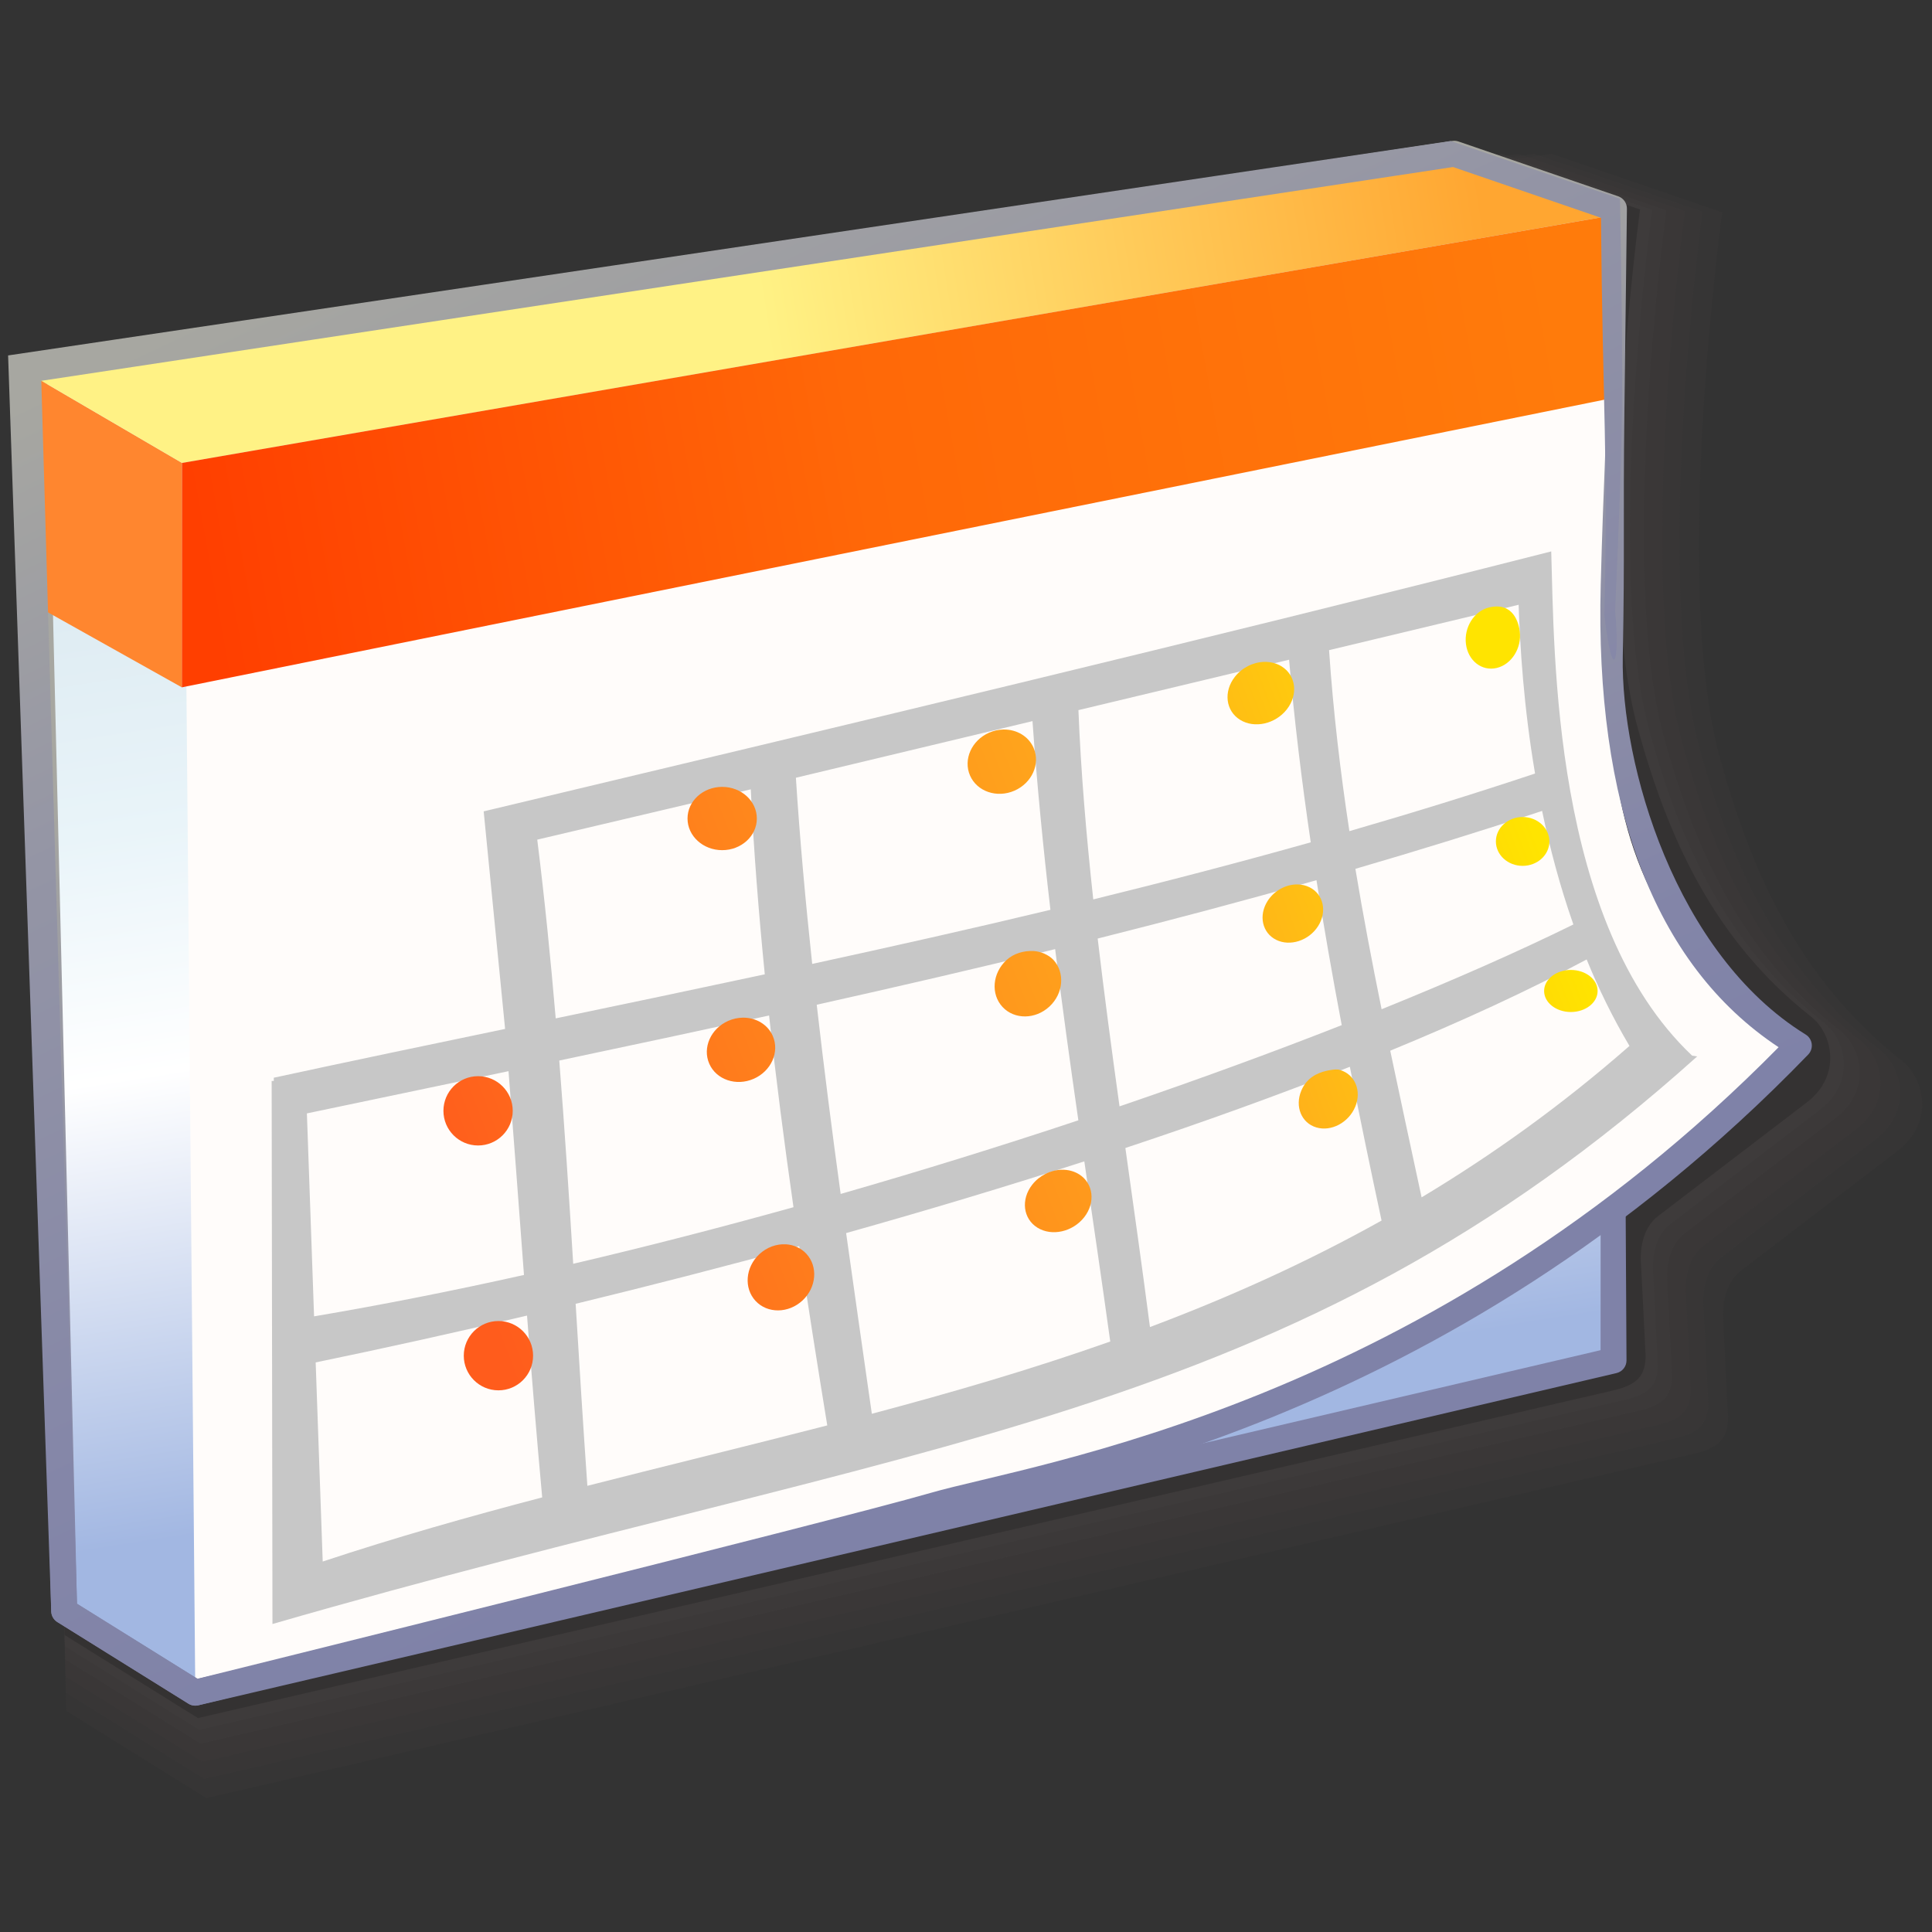 <?xml version="1.0" encoding="UTF-8" standalone="no"?>
<!-- Created with Inkscape (http://www.inkscape.org/) -->

<svg
   width="256mm"
   height="256mm"
   viewBox="0 0 256 256"
   version="1.1"
   id="svg1"
   inkscape:version="1.3.2 (091e20ef0f, 2023-11-25)"
   sodipodi:docname="korganizer-02.svg"
   xmlns:inkscape="http://www.inkscape.org/namespaces/inkscape"
   xmlns:sodipodi="http://sodipodi.sourceforge.net/DTD/sodipodi-0.dtd"
   xmlns:xlink="http://www.w3.org/1999/xlink"
   xmlns="http://www.w3.org/2000/svg"
   xmlns:svg="http://www.w3.org/2000/svg"
   xmlns:rdf="http://www.w3.org/1999/02/22-rdf-syntax-ns#"
   xmlns:cc="http://creativecommons.org/ns#"
   xmlns:dc="http://purl.org/dc/elements/1.1/">
  <rect x="0" y="0" width="256" height="256" fill="#333333" stroke="none"/>
  <defs
     id="defs1">
    <linearGradient
       inkscape:collect="always"
       xlink:href="#linearGradient4"
       id="linearGradient6"
       x1="129.518"
       y1="121.338"
       x2="143.519"
       y2="209.804"
       gradientUnits="userSpaceOnUse" />
    <linearGradient
       id="linearGradient4"
       inkscape:collect="always">
      <stop
         style="stop-color:#dbe9f0;stop-opacity:1;"
         offset="0"
         id="stop5" />
      <stop
         style="stop-color:#e9f4f9;stop-opacity:1"
         offset="0.3"
         id="stop7" />
      <stop
         style="stop-color:#ffffff;stop-opacity:1"
         offset="0.542"
         id="stop8" />
      <stop
         style="stop-color:#a2b7e2;stop-opacity:1"
         offset="1"
         id="stop6" />
    </linearGradient>
    <linearGradient
       inkscape:collect="always"
       xlink:href="#linearGradient1"
       id="linearGradient24"
       gradientUnits="userSpaceOnUse"
       x1="28.758"
       y1="155.949"
       x2="63.204"
       y2="233.591" />
    <linearGradient
       id="linearGradient1"
       inkscape:collect="always">
      <stop
         style="stop-color:#a7a7a1;stop-opacity:1"
         offset="0"
         id="stop1" />
      <stop
         style="stop-color:#9495a5;stop-opacity:1"
         offset="0.321"
         id="stop3" />
      <stop
         style="stop-color:#8486a8;stop-opacity:1"
         offset="0.75"
         id="stop4" />
      <stop
         style="stop-color:#7f82a8;stop-opacity:1"
         offset="1"
         id="stop2" />
    </linearGradient>
    <linearGradient
       inkscape:collect="always"
       xlink:href="#linearGradient18"
       id="linearGradient19"
       x1="22.453"
       y1="127.543"
       x2="140.217"
       y2="108.549"
       gradientUnits="userSpaceOnUse" />
    <linearGradient
       id="linearGradient18"
       inkscape:collect="always">
      <stop
         style="stop-color:#fff285;stop-opacity:1"
         offset="0"
         id="stop18" />
      <stop
         style="stop-color:#fff285;stop-opacity:1;"
         offset="0.458"
         id="stop20" />
      <stop
         style="stop-color:#ffa631;stop-opacity:1"
         offset="1"
         id="stop19" />
    </linearGradient>
    <linearGradient
       inkscape:collect="always"
       xlink:href="#linearGradient23"
       id="linearGradient20"
       gradientUnits="userSpaceOnUse"
       x1="26.8"
       y1="141.717"
       x2="147.21"
       y2="119.983" />
    <linearGradient
       id="linearGradient23"
       inkscape:collect="always">
      <stop
         style="stop-color:#ff3f00;stop-opacity:1"
         offset="0"
         id="stop21" />
      <stop
         style="stop-color:#ff6808;stop-opacity:1"
         offset="0.483"
         id="stop22" />
      <stop
         style="stop-color:#ff7b0b;stop-opacity:1"
         offset="1"
         id="stop23" />
    </linearGradient>
    <linearGradient
       inkscape:collect="always"
       xlink:href="#linearGradient1"
       id="linearGradient2"
       x1="12.454"
       y1="126.95"
       x2="63.204"
       y2="233.591"
       gradientUnits="userSpaceOnUse" />
    <linearGradient
       inkscape:collect="always"
       xlink:href="#linearGradient42"
       id="linearGradient43"
       x1="50.581"
       y1="204.36"
       x2="145.796"
       y2="167.878"
       gradientUnits="userSpaceOnUse" />
    <linearGradient
       id="linearGradient42"
       inkscape:collect="always">
      <stop
         style="stop-color:#ff5c1c;stop-opacity:1;"
         offset="0"
         id="stop42" />
      <stop
         style="stop-color:#ffae1c;stop-opacity:1;"
         offset="0.701"
         id="stop44" />
      <stop
         style="stop-color:#ffe400;stop-opacity:1;"
         offset="1"
         id="stop43" />
    </linearGradient>
  </defs>
  <sodipodi:namedview
     id="base"
     pagecolor="#ffffff"
     bordercolor="#000000"
     borderopacity="0.3"
     inkscape:pageopacity="0.0"
     inkscape:pageshadow="2"
     inkscape:zoom="0.98994949"
     inkscape:cx="505.07627"
     inkscape:cy="476.792"
     inkscape:document-units="mm"
     inkscape:showpageshadow="2"
     inkscape:pagecheckerboard="0"
     inkscape:deskcolor="#d1d1d1"
     inkscape:current-layer="svg1" />
  <g
     id="g44"
     style="display:inline"
     transform="matrix(1.494,0,0,1.494,-13.415,-137.709)">
    <g
       id="g46"
       inkscape:label="shadowdate"
       style="display:inline">
      <path
         style="color:#000000;fill:#403e3d;fill-opacity:0.221;stroke-width:1.069;stroke-linecap:round;stroke-linejoin:round;-inkscape-stroke:none"
         d="m 12.001,126.231 134.59,-20.419 15.136,5.194 c 0,0 -4.488,32.781 -0.224,48.309 2.775,10.105 7.013,19.734 16.179,26.955 2.003,1.578 2.87,5.484 -0.417,7.996 l -13.851,10.588 c -1.263,0.966 -1.753,2.707 -1.585,4.673 l 0.407,8.084 c 0.112,2.233 -0.905,3.014 -3.071,3.516 L 27.279,251.656 14.856,243.919 Z"
         id="path45"
         sodipodi:nodetypes="cccassscssccc" />
      <path
         style="color:#000000;fill:#403e3d;fill-opacity:0.221;stroke-width:1.056;stroke-linecap:round;stroke-linejoin:round;-inkscape-stroke:none"
         d="m 12.001,125.992 133.015,-20.18 14.959,5.133 c 0,0 -4.436,32.397 -0.222,47.744 2.742,9.987 6.931,19.503 15.99,26.639 1.98,1.56 2.836,5.419 -0.412,7.903 l -13.689,10.464 c -1.248,0.954 -1.732,2.675 -1.566,4.618 l 0.402,7.99 c 0.111,2.207 -0.895,2.979 -3.035,3.474 l -130.341,30.174 -12.278,-7.647 z"
         id="path46"
         sodipodi:nodetypes="cccassscssccc" />
      <path
         style="color:#000000;fill:#403e3d;fill-opacity:0.221;stroke-width:1.045;stroke-linecap:round;stroke-linejoin:round;-inkscape-stroke:none"
         d="m 12.001,125.781 131.623,-19.969 14.802,5.079 c 0,0 -4.389,32.058 -0.219,47.244 2.714,9.882 6.859,19.299 15.823,26.36 1.959,1.543 2.807,5.363 -0.408,7.82 L 160.075,202.669 c -1.235,0.944 -1.714,2.647 -1.55,4.57 l 0.398,7.906 c 0.11,2.184 -0.886,2.948 -3.003,3.438 L 26.943,248.441 14.793,240.874 Z"
         id="path47"
         sodipodi:nodetypes="cccassscssccc" />
      <path
         style="color:#000000;fill:#403e3d;fill-opacity:0.394;stroke-width:1.033;stroke-linecap:round;stroke-linejoin:round;-inkscape-stroke:none"
         d="m 12.001,125.554 130.131,-19.743 14.635,5.021 c 0,0 -4.34,31.695 -0.217,46.708 2.683,9.77 6.781,19.081 15.643,26.061 1.937,1.526 2.775,5.302 -0.404,7.731 l -13.392,10.237 c -1.221,0.934 -1.694,2.617 -1.532,4.518 l 0.393,7.817 c 0.109,2.159 -0.875,2.914 -2.969,3.399 L 26.773,246.824 14.762,239.343 Z"
         id="path48"
         sodipodi:nodetypes="cccassscssccc" />
      <path
         style="color:#000000;fill:#403e3d;fill-opacity:0.507;stroke-width:1.024;stroke-linecap:round;stroke-linejoin:round;-inkscape-stroke:none"
         d="m 12.001,125.383 129.003,-19.572 14.508,4.978 c 0,0 -4.302,31.42 -0.215,46.304 2.659,9.686 6.722,18.915 15.508,25.836 1.92,1.513 2.751,5.256 -0.4,7.664 l -13.276,10.148 c -1.211,0.925 -1.68,2.595 -1.519,4.479 l 0.39,7.749 c 0.108,2.14 -0.868,2.889 -2.944,3.37 L 26.645,245.602 14.738,238.186 Z"
         id="path49"
         sodipodi:nodetypes="cccassscssccc" />
      <path
         style="color:#000000;fill:#161615;fill-opacity:0.221;stroke-width:1.017;stroke-linecap:round;stroke-linejoin:round;-inkscape-stroke:none"
         d="m 12.001,125.236 128.037,-19.425 14.399,4.941 c 0,0 -4.27,31.184 -0.213,45.957 2.64,9.613 6.672,18.774 15.392,25.642 1.906,1.501 2.73,5.217 -0.397,7.607 l -13.177,10.072 c -1.202,0.919 -1.667,2.575 -1.508,4.445 l 0.387,7.691 c 0.107,2.124 -0.861,2.867 -2.922,3.344 L 26.535,244.554 14.717,237.194 Z"
         id="path50"
         sodipodi:nodetypes="cccassscssccc" />
    </g>
    <path
       style="color:#000000;fill:url(#linearGradient6);stroke-linecap:round;stroke-linejoin:round;-inkscape-stroke:none"
       d="m 12.001,124.921 125.958,-19.11 14.165,4.86 -0.037,102.164 -125.787,29.466 -11.626,-7.241 z"
       id="path16" />
    <g
       id="path15">
      <path
         style="color:#000000;fill:#fffcfa;fill-opacity:1;stroke-linecap:round;stroke-linejoin:round;-inkscape-stroke:none"
         d="m 25.498,151.381 124.622,-24.322 2.005,-16.387 -0.553,17.94 c 2.37,19.51 -6.797,41.643 16.953,56.294 -31.973,33.098 -67.805,38.207 -76.725,40.792 -8.919,2.585 -65.5,16.604 -65.5,16.604 z"
         id="path23"
         sodipodi:nodetypes="cccccscc" />
      <path
         style="color:#000000;fill:url(#linearGradient24);stroke-linecap:round;stroke-linejoin:round;-inkscape-stroke:none"
         d="M 137.787,104.674 11.828,123.783 c -0.573,0.087 -0.991,0.587 -0.977,1.166 l 2.672,110.141 c 0.01,0.387 0.214,0.743 0.543,0.947 l 11.625,7.24 c 0.264,0.165 0.583,0.215 0.885,0.141 0,0 56.442,-13.978 65.543,-16.615 4.259,-1.234 15.648,-3.21 29.832,-8.994 14.184,-5.784 31.285,-15.421 47.4,-32.104 0.509,-0.528 0.4,-1.392 -0.225,-1.777 -11.599,-7.155 -16.402,-24.028 -16.22,-33.479 0.184,-9.591 0.021,-11.857 0.145,-21.865 l 0.222,-17.877 c 0.016,-0.504 -0.299,-0.959 -0.775,-1.123 l -14.166,-4.861 c -0.175,-0.06 -0.362,-0.077 -0.545,-0.049 z m 0.064,2.316 13.098,4.494 c -0.013,5.743 0.125,11.322 0.426,17.041 0.129,2.46 -0.163,5.477 -0.426,15.537 -0.506,19.295 4.622,33.615 15.778,40.992 -15.572,15.808 -31.972,25.049 -45.645,30.625 -13.955,5.691 -24.943,7.563 -29.604,8.914 -8.676,2.514 -64.185,16.274 -64.986,16.473 l -10.684,-6.654 -2.633,-108.506 z"
         id="path24"
         sodipodi:nodetypes="cccccccssccsscccccccsscsscccc" />
    </g>
    <path
       id="rect17"
       style="fill:#ff862f;stroke-width:2.3;stroke-linecap:round;stroke-linejoin:round"
       d="m 11.019,124.996 14.104,8.237 v 19.912 l -13.363,-7.484 z"
       sodipodi:nodetypes="ccccc" />
    <path
       id="path18"
       style="display:inline;fill:url(#linearGradient19);stroke-width:2.3;stroke-linecap:round;stroke-linejoin:round"
       d="m 11.019,124.996 14.104,8.237 127.378,-22.044 -15.064,-5.405 z"
       sodipodi:nodetypes="ccccc" />
    <path
       id="path20"
       style="display:inline;fill:url(#linearGradient20);stroke-width:2.3;stroke-linecap:round;stroke-linejoin:round"
       d="m 25.115,153.134 0.008,-19.9 127.378,-22.044 -1.174,16.423 z"
       sodipodi:nodetypes="ccccc" />
    <path
       id="path17"
       style="color:#000000;fill:url(#linearGradient2);stroke-linecap:round;stroke-linejoin:round;-inkscape-stroke:none"
       d="M 137.639,104.681 9.698,123.699 c 0,0 2.583,75.025 3.825,111.391 0.01,0.387 0.214,0.743 0.543,0.947 l 11.625,7.24 c 0.26,0.162 0.573,0.214 0.871,0.145 L 152.349,213.955 c 0.519,-0.122 0.887,-0.585 0.887,-1.119 l -0.075,-13.359 h -2.22 l -0.004,12.447 -124.436,29.15 -10.693,-6.662 -3.168,-108.462 125.211,-18.96 13.121,4.502 c 0.152,17.383 0.644,21.001 0.298,35.253 0.769,6.36 1.382,4.074 0.957,-0.367 0.734,-16.877 0.738,-18.948 0.432,-36.58 0,0 -10.704,-3.636 -15.021,-5.117 z"
       sodipodi:nodetypes="ccccccccccccccccccccc" />
    <path
       id="rect24"
       style="display:inline;fill:#c7c7c7;stroke-width:2.3;stroke-linecap:square"
       d="m 146.56,141.08 c -31.638,8.05 -63.098,15.516 -94.683,23.056 l 1.9,19.295 c -6.865,1.429 -13.714,2.858 -20.515,4.328 v 0.284 h -0.189 l 0.071,48.168 C 90.395,219.654 123.227,218.473 159.506,185.87 l -0.449,-0.069 c -12.419,-11.73 -12.219,-35.831 -12.497,-44.721 z m -2.891,4.733 c 0.124,3.73 0.445,9.017 1.456,14.967 -5.449,1.817 -10.942,3.51 -16.466,5.11 -0.802,-5.26 -1.432,-10.598 -1.803,-16.053 z m -20.361,4.873 c 0.468,5.388 1.128,10.806 1.922,16.195 -6.395,1.802 -12.83,3.476 -19.288,5.063 -0.628,-5.771 -1.103,-11.417 -1.315,-16.788 z m -22.756,5.446 c 0.406,5.698 0.953,11.268 1.591,16.735 -7.026,1.688 -14.076,3.265 -21.129,4.799 -0.589,-5.504 -1.092,-11.008 -1.446,-16.512 z m -24.985,6.049 c 0.265,5.446 0.695,10.918 1.242,16.407 -6.188,1.328 -12.37,2.623 -18.543,3.908 -0.451,-5.258 -0.975,-10.538 -1.637,-15.852 z m 70.184,1.916 c 0.68,3.271 1.578,6.673 2.773,10.07 -4.82,2.375 -10.578,4.916 -17.008,7.519 -0.839,-4.122 -1.629,-8.266 -2.325,-12.453 5.571,-1.624 11.098,-3.329 16.56,-5.137 z m -20.011,6.141 c 0.681,4.324 1.437,8.62 2.239,12.858 -6.095,2.396 -12.722,4.82 -19.708,7.203 -0.69,-4.965 -1.358,-9.957 -1.937,-14.883 6.511,-1.637 12.988,-3.352 19.406,-5.177 z m -23.178,6.115 c 0.636,5.135 1.338,10.186 2.058,15.183 -6.788,2.259 -13.866,4.457 -21.082,6.531 -0.768,-5.594 -1.484,-11.187 -2.122,-16.781 7.066,-1.579 14.124,-3.205 21.147,-4.934 z m 47.14,0.917 c 1.067,2.612 2.326,5.194 3.806,7.683 l -0.021,-0.003 c -6.004,5.261 -12.156,9.658 -18.424,13.42 -0.93,-4.335 -1.87,-8.665 -2.782,-13.008 6.371,-2.622 12.255,-5.328 17.421,-8.092 z m -72.512,4.968 c 0.616,5.652 1.351,11.322 2.164,17.005 -6.472,1.802 -13.014,3.493 -19.537,5.018 -0.368,-5.985 -0.759,-11.991 -1.236,-18.026 6.198,-1.305 12.395,-2.628 18.609,-3.997 z m 51.51,4.553 c 0.912,4.645 1.86,9.203 2.812,13.637 -6.731,3.759 -13.589,6.831 -20.542,9.445 -0.671,-5.156 -1.421,-10.483 -2.18,-15.881 6.935,-2.301 13.616,-4.711 19.909,-7.202 z m -74.62,0.387 c 0.447,5.672 0.896,11.782 1.371,18.074 -6.296,1.404 -12.529,2.642 -18.617,3.672 l -0.636,-18 c 5.922,-1.241 11.899,-2.492 17.882,-3.745 z m 51.069,8.001 c 0.783,5.369 1.568,10.688 2.3,15.977 -6.971,2.464 -14.032,4.518 -21.146,6.408 -0.763,-5.342 -1.533,-10.684 -2.28,-16.026 7.108,-1.996 14.2,-4.123 21.126,-6.36 z m -25.287,7.519 c 0.784,5.292 1.621,10.593 2.489,15.899 -7.057,1.818 -14.159,3.54 -21.278,5.357 -0.379,-5.371 -0.711,-10.751 -1.039,-16.143 6.474,-1.573 13.122,-3.277 19.828,-5.113 z m -24.14,6.157 c 0.406,5.274 0.847,10.679 1.345,16.125 -6.49,1.703 -12.986,3.541 -19.466,5.689 l -0.624,-17.659 c 5.903,-1.222 12.181,-2.602 18.745,-4.154 z"
       sodipodi:nodetypes="ccccccccccccccccccccccccccccccccccccccccccccccccccccccccccccccccccccccccccccccccccc" />
    <path
       id="path31"
       style="fill:url(#linearGradient43);fill-opacity:1;stroke:none;stroke-width:2.159;stroke-linecap:square;stroke-linejoin:miter"
       d="m 141.044,146.052 c -1.318,0.309 -2.234,1.761 -2.047,3.243 0.187,1.482 1.407,2.433 2.725,2.123 1.317,-0.309 2.234,-1.761 2.047,-3.243 -0.082,-0.653 -0.516,-2.645 -2.724,-2.123 z m -19.936,4.825 c -1,0.025 -1.984,0.527 -2.612,1.333 -1.018,1.308 -0.81,3.012 0.466,3.805 1.275,0.793 3.135,0.376 4.153,-0.932 1.018,-1.308 0.81,-3.012 -0.466,-3.805 -0.443,-0.275 -0.978,-0.414 -1.542,-0.401 z m -23.13,6.001 c -0.434,0.007 -0.868,0.103 -1.272,0.279 -1.555,0.68 -2.313,2.383 -1.692,3.803 0.621,1.42 2.385,2.02 3.941,1.34 1.555,-0.68 2.313,-2.383 1.692,-3.803 -0.44,-1.007 -1.483,-1.639 -2.669,-1.619 z m -24.947,5.086 c -1.697,-6e-5 -3.074,1.256 -3.074,2.806 -1.33e-4,1.55 1.376,2.807 3.074,2.807 1.698,6e-5 3.074,-1.257 3.074,-2.807 -1.81e-4,-1.55 -1.376,-2.806 -3.074,-2.806 z m 70.993,2.673 c -1.31,4e-5 -2.372,0.97 -2.372,2.166 0,1.196 1.062,2.166 2.372,2.166 1.31,2.3e-4 2.372,-0.969 2.372,-2.166 0,-1.196 -1.062,-2.166 -2.372,-2.166 z m -19.963,5.979 c -1.039,-0.017 -2.077,0.557 -2.657,1.469 -0.818,1.287 -0.478,2.829 0.76,3.444 1.237,0.615 2.904,0.07 3.721,-1.218 0.818,-1.287 0.478,-2.828 -0.76,-3.443 -0.321,-0.16 -0.684,-0.246 -1.065,-0.252 z m -23.432,5.905 c -0.842,-0.036 -1.741,0.207 -2.394,0.814 -1.243,1.156 -1.395,3.013 -0.34,4.148 1.055,1.135 2.918,1.118 4.162,-0.038 1.243,-1.156 1.396,-3.013 0.341,-4.148 -0.396,-0.426 -1.125,-0.748 -1.768,-0.776 z m 47.672,1.68 c -1.31,-1.9e-4 -2.372,0.835 -2.372,1.865 5e-5,1.03 1.062,1.865 2.372,1.865 1.31,-3e-5 2.372,-0.835 2.372,-1.865 -5e-5,-1.03 -1.062,-1.865 -2.372,-1.865 z m -73.453,4.232 c -0.434,0.008 -0.868,0.103 -1.271,0.28 -1.555,0.68 -2.313,2.382 -1.692,3.802 0.621,1.42 2.385,2.02 3.941,1.34 1.555,-0.68 2.313,-2.383 1.691,-3.803 -0.44,-1.007 -1.483,-1.639 -2.669,-1.619 z m 51.724,4.727 c -0.803,0.198 -1.71,0.623 -2.18,1.751 -0.585,1.405 0.012,2.862 1.333,3.256 1.321,0.394 2.867,-0.426 3.452,-1.83 0.585,-1.405 -0.012,-2.862 -1.333,-3.256 -0.281,-0.134 -1.034,0.02 -1.272,0.079 z m -75.19,0.462 c -1.698,-6e-5 -3.074,1.376 -3.074,3.074 2.26e-4,1.697 1.376,3.073 3.074,3.073 1.697,-2.2e-4 3.073,-1.376 3.073,-3.073 6.7e-5,-1.697 -1.376,-3.074 -3.073,-3.074 z m 51.755,8.299 c -1,0.024 -1.984,0.526 -2.612,1.332 -1.018,1.308 -0.81,3.012 0.466,3.805 1.275,0.793 3.134,0.376 4.153,-0.932 1.018,-1.308 0.81,-3.012 -0.466,-3.805 -0.443,-0.275 -0.978,-0.414 -1.541,-0.4 z m -24.445,6.614 c -0.846,-0.053 -1.708,0.265 -2.361,0.872 -1.243,1.156 -1.395,3.013 -0.34,4.148 1.055,1.135 2.919,1.118 4.162,-0.038 1.243,-1.156 1.395,-3.013 0.34,-4.148 -0.46,-0.494 -1.099,-0.791 -1.801,-0.835 z m -25.506,6.803 c -1.697,2.2e-4 -3.073,1.376 -3.073,3.074 -6.1e-5,1.697 1.376,3.073 3.073,3.074 1.698,6e-5 3.074,-1.376 3.074,-3.074 6.1e-5,-1.698 -1.376,-3.074 -3.074,-3.074 z"
       sodipodi:nodetypes="ccsccccccscccccccccccccscscccscccaccscacccccccsscccccccsccccccsccscscsscsscccccc" />
  </g>
</svg>
